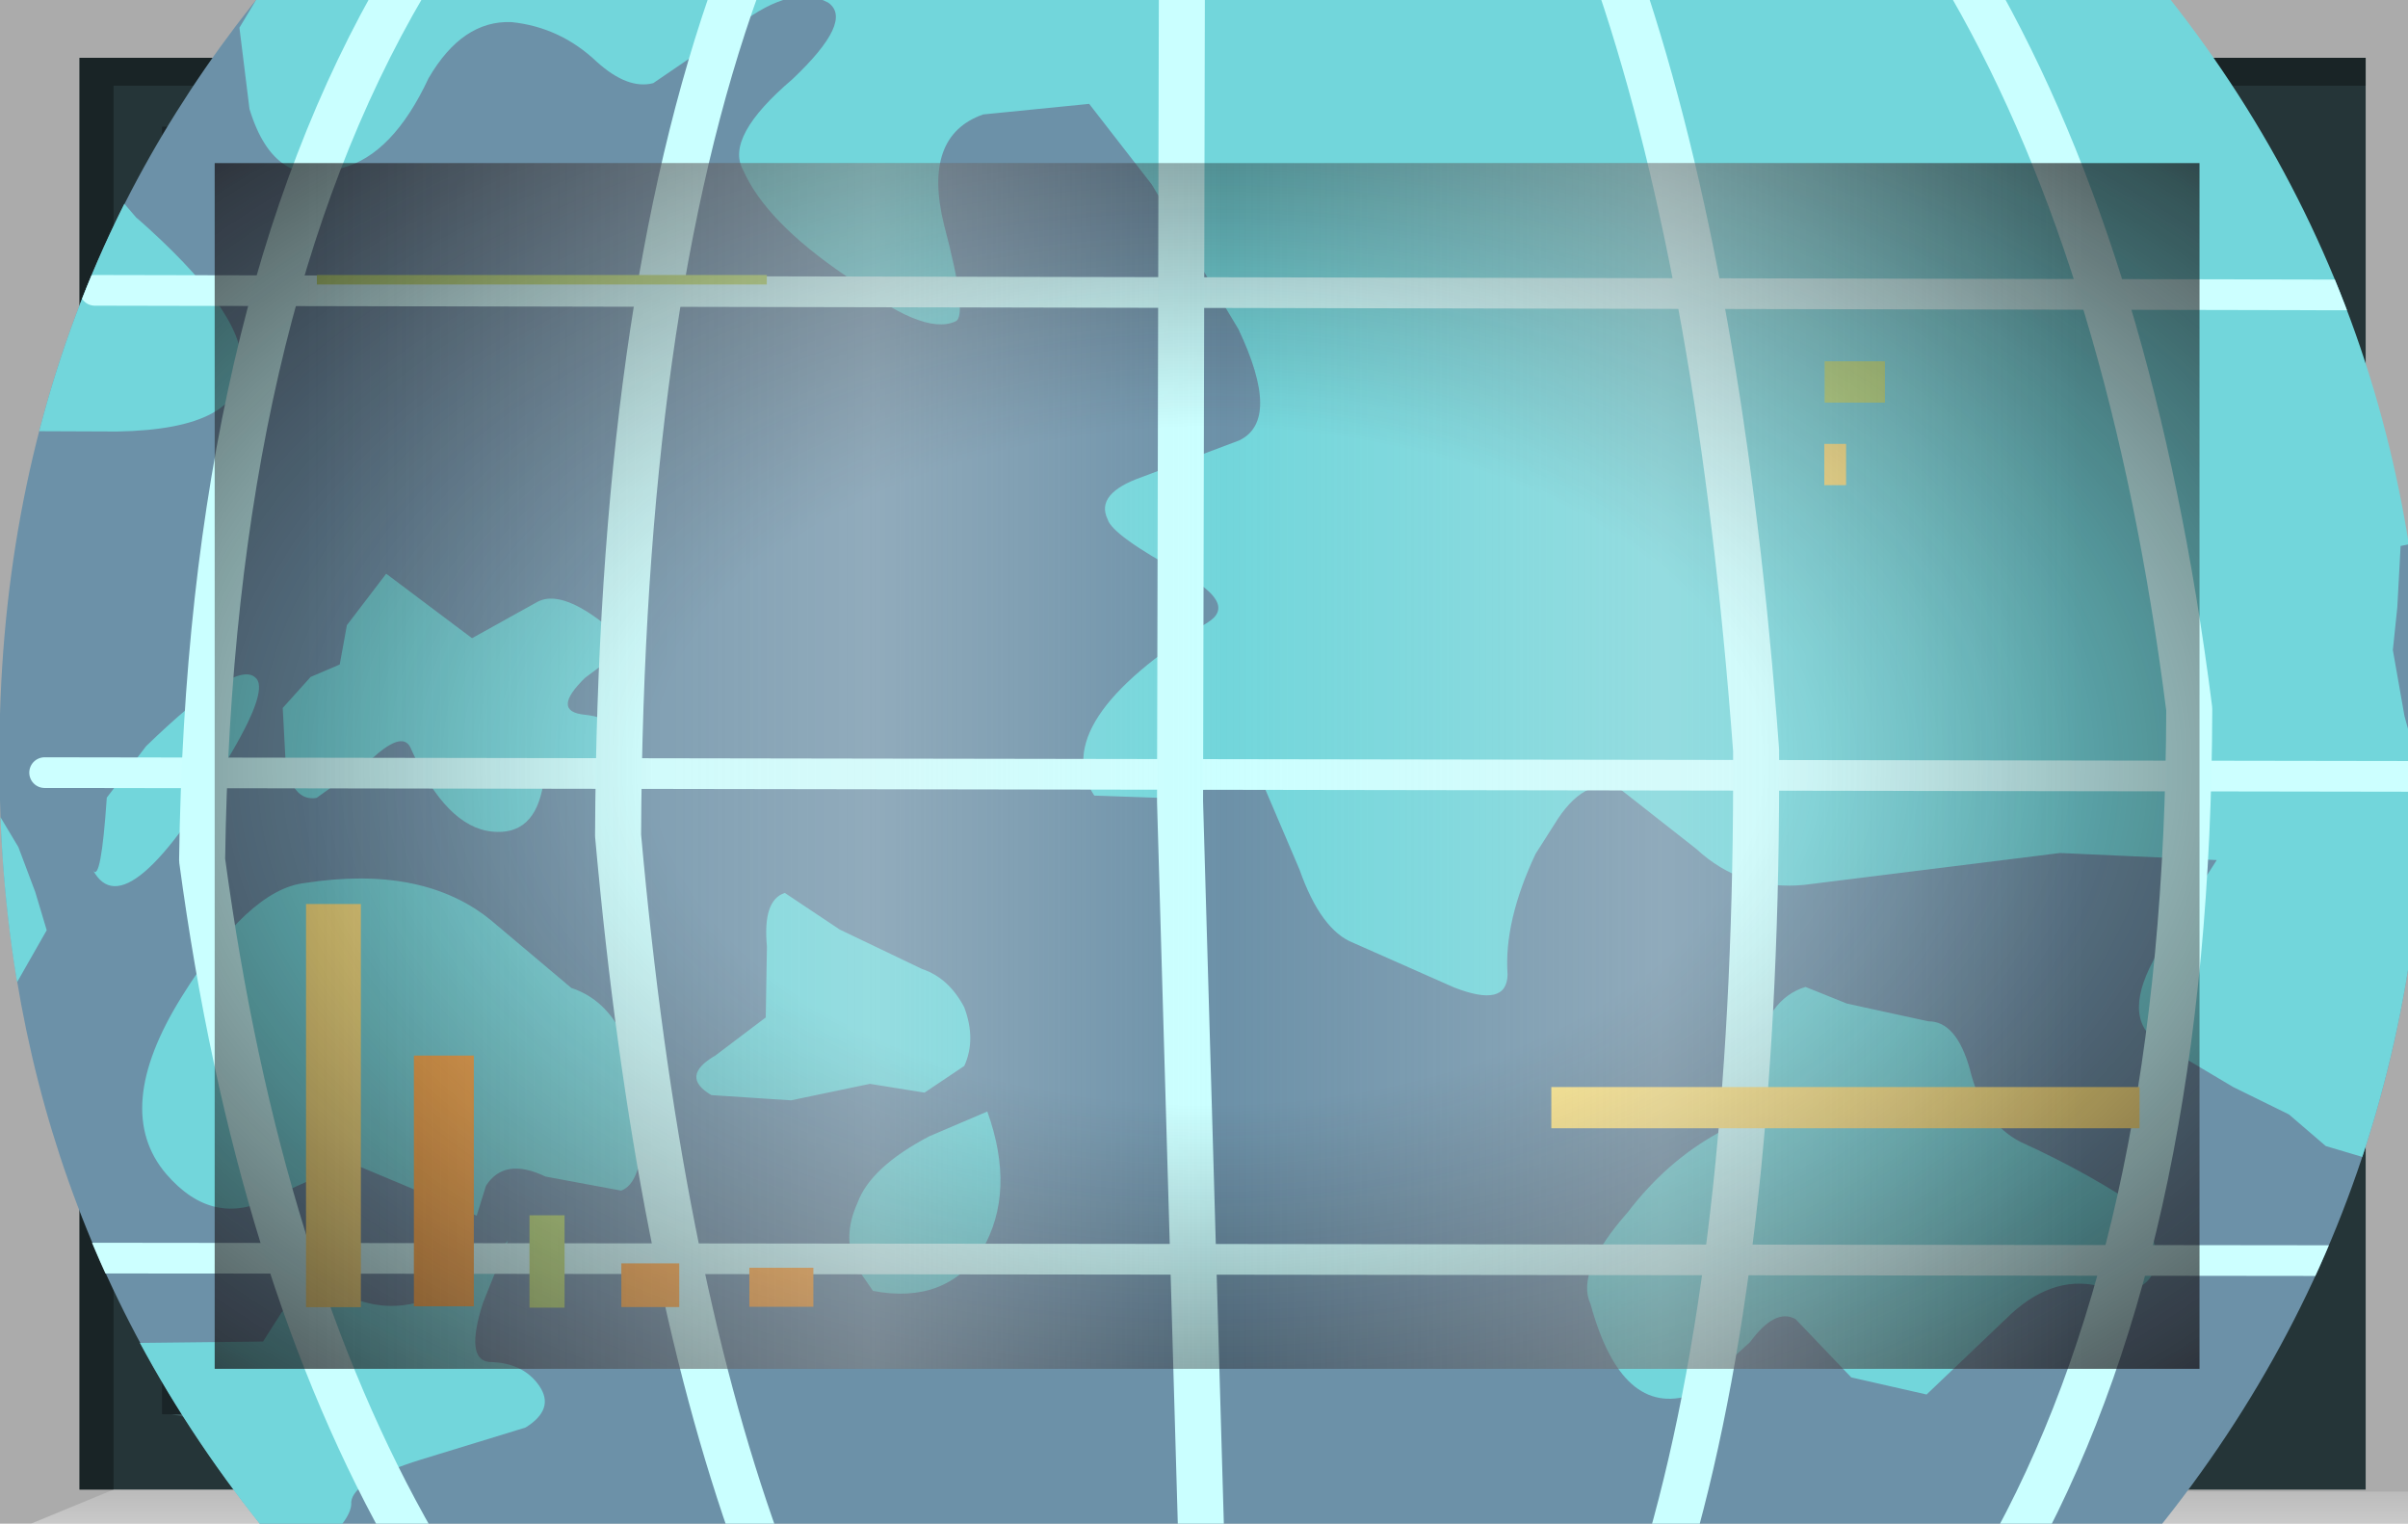 <?xml version="1.0" encoding="UTF-8" standalone="no"?>
<svg xmlns:xlink="http://www.w3.org/1999/xlink" height="73.8px" width="116.65px" xmlns="http://www.w3.org/2000/svg">
  <g transform="matrix(1.0, 0.0, 0.0, 1.0, 0.0, 0.0)">
    <use height="73.8" transform="matrix(1.0, 0.0, 0.0, 1.0, 0.0, 0.0)" width="116.65" xlink:href="#shape0"/>
    <clipPath id="clipPath0" transform="matrix(1.0, 0.0, 0.0, 1.0, 0.0, 0.0)">
      <use height="58.4" transform="matrix(1.0, 0.0, 0.0, 1.0, 10.4, 7.9)" width="96.15" xlink:href="#shape1"/>
    </clipPath>
    <g clip-path="url(#clipPath0)">
      <use height="29.45" transform="matrix(2.957, 0.308, -0.308, 2.957, 0.994, -13.064)" width="42.45" xlink:href="#shape2"/>
      <clipPath id="clipPath1" transform="">
        <use height="40.2" transform="matrix(2.957, 0.308, -0.308, 2.957, 6.382, -28.942)" width="39.55" xlink:href="#shape3"/>
      </clipPath>
    </g>
    <g clip-path="url(#clipPath1)">
      <use height="29.75" transform="matrix(2.957, 0.308, -0.308, 2.957, 0.938, -13.967)" width="42.25" xlink:href="#shape4"/>
    </g>
    <use height="2.0" transform="matrix(1.727, 0.0, 0.0, 0.998, 75.15, 52.652)" width="16.5" xlink:href="#shape5"/>
    <use height="2.0" transform="matrix(1.321, 0.0, 0.0, 0.23, 15.35, 13.32)" width="16.5" xlink:href="#shape6"/>
    <use height="2.0" transform="matrix(0.103, 0.0, 0.0, 2.237, 25.65, 58.863)" width="16.5" xlink:href="#shape6"/>
    <use height="2.0" transform="matrix(0.176, 0.0, 0.0, 6.073, 20.05, 51.127)" width="16.5" xlink:href="#shape7"/>
    <use height="2.0" transform="matrix(0.161, 0.0, 0.0, 9.764, 14.825, 43.786)" width="16.5" xlink:href="#shape5"/>
    <use height="2.0" transform="matrix(0.17, 0.0, 0.0, 1.058, 30.1, 61.192)" width="16.5" xlink:href="#shape7"/>
    <use height="2.0" transform="matrix(0.188, 0.0, 0.0, 0.945, 36.3, 61.405)" width="16.5" xlink:href="#shape7"/>
    <use height="2.0" transform="matrix(0.177, 0.0, 0.0, 1.0, 88.39, 17.5)" width="16.5" xlink:href="#shape6"/>
    <use height="2.0" transform="matrix(0.064, 0.0, 0.0, 1.0, 88.375, 21.5)" width="16.5" xlink:href="#shape5"/>
    <use height="58.4" transform="matrix(1.0, 0.0, 0.0, 1.0, 10.4, 7.9)" width="96.15" xlink:href="#shape8"/>
    <use height="0.0" id="price_tag_pt" transform="matrix(1.0, 0.0, 0.0, 1.0, 58.3, 83.45)" width="0.0" xlink:href="#sprite0"/>
  </g>
  <defs>
    <g id="shape0" transform="matrix(1.0, 0.0, 0.0, 1.0, 58.3, 36.9)">
      <path d="M58.35 -36.9 L58.35 36.9 -58.3 36.9 -58.3 -36.9 58.35 -36.9" fill="url(#gradient0)" fill-rule="evenodd" stroke="none"/>
      <path d="M-47.9 -29.0 L-47.9 29.4 48.25 29.4 48.25 -29.0 -47.9 -29.0 M-54.45 35.25 L-54.45 -34.1 56.3 -34.1 56.3 35.25 -54.45 35.25" fill="#253538" fill-rule="evenodd" stroke="none"/>
      <path d="M58.35 35.35 L58.35 36.9 -56.8 36.9 -52.8 35.25 58.35 35.35" fill="url(#gradient1)" fill-rule="evenodd" stroke="none"/>
      <path d="M-54.45 35.25 L-54.45 -34.1 56.3 -34.1 56.3 -32.75 -52.8 -32.75 -52.8 35.25 -54.45 35.25" fill="url(#gradient2)" fill-rule="evenodd" stroke="none"/>
      <path d="M-50.45 31.5 L48.25 31.5 48.7 32.6 -45.3 32.6 -50.45 31.5" fill="#385154" fill-rule="evenodd" stroke="none"/>
      <path d="M49.2 -30.75 L49.2 32.25 48.25 32.25 48.25 -30.75 49.2 -30.75" fill="#385154" fill-rule="evenodd" stroke="none"/>
      <path d="M-50.45 31.5 L-47.3 29.25 48.25 29.4 48.25 31.5 -50.45 31.5" fill="#1f2b2d" fill-rule="evenodd" stroke="none"/>
      <path d="M-47.9 -29.0 L-50.45 -30.75 48.25 -30.75 48.25 -29.0 -47.9 -29.0" fill="#111719" fill-rule="evenodd" stroke="none"/>
      <path d="M-47.9 -29.0 L-47.9 29.4 48.25 29.4 48.25 31.6 -50.45 31.6 -50.45 -30.75 48.25 -30.75 48.25 -29.0 -47.9 -29.0" fill="#1a2528" fill-rule="evenodd" stroke="none"/>
      <path d="M-47.9 -29.0 L48.25 -29.0 48.25 29.4 -47.9 29.4 -47.9 -29.0" fill="#6c91a8" fill-rule="evenodd" stroke="none"/>
    </g>
    <linearGradient gradientTransform="matrix(0.071, 0.0, 0.0, -0.071, 0.05, 0.0)" gradientUnits="userSpaceOnUse" id="gradient0" spreadMethod="pad" x1="-819.2" x2="819.2">
      <stop offset="0.086" stop-color="#000000" stop-opacity="0.329"/>
      <stop offset="0.227" stop-color="#000000" stop-opacity="0.329"/>
    </linearGradient>
    <linearGradient gradientTransform="matrix(0.0, -0.003, -0.003, 0.0, 0.75, 35.9)" gradientUnits="userSpaceOnUse" id="gradient1" spreadMethod="pad" x1="-819.2" x2="819.2">
      <stop offset="0.0" stop-color="#ffffff" stop-opacity="0.514"/>
      <stop offset="0.655" stop-color="#ffffff" stop-opacity="0.176"/>
    </linearGradient>
    <linearGradient gradientTransform="matrix(0.068, 0.0, 0.0, -0.068, 0.9, 0.6)" gradientUnits="userSpaceOnUse" id="gradient2" spreadMethod="pad" x1="-819.2" x2="819.2">
      <stop offset="0.086" stop-color="#000000" stop-opacity="0.329"/>
      <stop offset="0.227" stop-color="#000000" stop-opacity="0.329"/>
    </linearGradient>
    <g id="shape1" transform="matrix(1.0, 0.0, 0.0, 1.0, 47.9, 29.0)">
      <path d="M-47.9 -29.0 L48.25 -29.0 48.25 29.4 -47.9 29.4 -47.9 -29.0" fill="url(#gradient3)" fill-rule="evenodd" stroke="none"/>
    </g>
    <radialGradient cx="0" cy="0" gradientTransform="matrix(0.095, 0.0, 0.0, -0.058, 0.2, 0.2)" gradientUnits="userSpaceOnUse" id="gradient3" r="819.2" spreadMethod="pad">
      <stop offset="0.345" stop-color="#130c0e" stop-opacity="0.0"/>
      <stop offset="0.847" stop-color="#130c0e" stop-opacity="0.651"/>
      <stop offset="1.0" stop-color="#130c0e" stop-opacity="0.949"/>
    </radialGradient>
    <g id="shape2" transform="matrix(1.0, 0.0, 0.0, 1.0, 21.6, 15.8)">
      <path d="M18.25 -15.8 L20.85 9.5 -19.0 13.65 -21.6 -11.65 18.25 -15.8" fill="url(#gradient4)" fill-rule="evenodd" stroke="none"/>
    </g>
    <radialGradient cx="0" cy="0" gradientTransform="matrix(-0.041, 0.0, 0.0, -0.043, 0.0, 0.0)" gradientUnits="userSpaceOnUse" id="gradient4" r="819.2" spreadMethod="pad">
      <stop offset="0.0" stop-color="#caffff" stop-opacity="0.847"/>
      <stop offset="0.267" stop-color="#bef0f0" stop-opacity="0.4"/>
      <stop offset="0.592" stop-color="#b7e6e6" stop-opacity="0.094"/>
      <stop offset="1.0" stop-color="#b4e3e3" stop-opacity="0.0"/>
    </radialGradient>
    <g id="shape3" transform="matrix(1.0, 0.0, 0.0, 1.0, 20.35, 21.3)">
      <path d="M19.1 -3.3 Q19.95 5.0 14.85 11.45 9.75 17.95 1.6 18.8 -6.55 19.65 -12.95 14.45 -19.35 9.2 -20.2 0.95 -21.1 -7.35 -15.95 -13.8 -10.85 -20.3 -2.7 -21.15 5.45 -22.05 11.8 -16.8 18.2 -11.6 19.1 -3.3" fill="#6c91a8" fill-rule="evenodd" stroke="none"/>
    </g>
    <g id="shape4" transform="matrix(1.0, 0.0, 0.0, 1.0, 21.65, 16.1)">
      <path d="M19.1 -3.3 Q19.85 4.05 15.95 10.0 L-14.4 13.15 Q-19.45 8.2 -20.2 0.95 -21.0 -6.3 -17.15 -12.1 L13.45 -15.3 Q18.3 -10.45 19.1 -3.3" fill="#6c91a8" fill-rule="evenodd" stroke="none"/>
      <path d="M-20.2 1.7 L-19.75 2.3 -19.4 3.0 -19.15 3.6 -19.7 4.85 -19.75 5.05 -19.85 5.3 -20.25 1.55 -20.2 1.7 M-9.15 5.95 Q-9.1 6.7 -9.4 6.85 L-10.65 6.75 Q-11.35 6.5 -11.6 7.0 L-11.7 7.5 -13.85 6.85 -15.05 7.55 Q-15.95 8.15 -16.8 7.35 -17.8 6.4 -16.85 4.45 -15.95 2.6 -15.05 2.4 -13.15 1.9 -11.95 2.7 L-10.55 3.65 Q-9.4 3.9 -9.15 5.95 M-4.15 3.3 Q-3.9 3.8 -4.05 4.25 L-4.65 4.75 -5.55 4.7 -6.8 5.1 -8.1 5.15 Q-8.65 4.9 -8.1 4.5 L-7.35 3.8 -7.45 2.65 Q-7.6 1.9 -7.25 1.75 L-6.3 2.25 -4.9 2.75 Q-4.45 2.85 -4.15 3.3 M-4.5 5.45 L-3.6 4.95 Q-3.0 6.2 -3.45 7.2 -3.95 8.15 -5.15 8.05 L-5.45 7.7 Q-5.75 7.25 -5.55 6.65 -5.4 6.05 -4.5 5.45 M-15.7 -0.4 L-15.3 -0.95 -14.85 -1.2 -14.8 -1.85 -14.25 -2.75 -12.75 -1.85 -11.75 -2.55 Q-11.3 -2.85 -10.2 -2.0 L-10.85 -1.4 Q-11.35 -0.8 -10.8 -0.8 -10.1 -0.8 -10.25 -0.25 -10.4 0.3 -11.35 0.4 -11.4 1.25 -12.1 1.25 -12.85 1.25 -13.55 0.05 -13.7 -0.25 -14.15 0.25 L-15.0 1.0 Q-15.35 1.1 -15.55 0.55 L-15.7 -0.4 M-21.65 -11.65 L-20.8 -11.75 -21.3 -11.4 -21.6 -11.25 -21.65 -11.65 M-20.85 -4.4 L-21.5 -10.55 -18.85 -8.05 -18.9 -8.1 Q-17.0 -6.75 -16.95 -5.9 -16.8 -4.85 -18.85 -4.6 L-20.85 -4.4 M15.4 4.65 L15.6 5.35 Q15.6 6.05 14.7 5.9 13.9 5.8 13.25 6.6 L12.1 7.95 10.85 7.8 9.85 6.95 Q9.5 6.8 9.15 7.4 L8.3 8.35 Q7.2 8.85 6.5 7.05 6.2 6.55 6.95 5.5 7.5 4.6 8.3 4.05 8.6 3.8 8.75 2.75 8.85 1.8 9.45 1.55 L10.15 1.75 11.5 1.9 Q11.95 1.85 12.25 2.6 12.55 3.45 13.2 3.7 14.4 4.1 15.4 4.65 M18.45 -13.75 L18.25 -13.7 18.5 -13.05 19.15 -6.85 18.35 -6.6 18.4 -5.6 18.4 -5.55 18.4 -4.9 18.7 -3.85 19.05 -2.95 19.1 -2.9 19.3 -1.95 19.35 -1.65 19.6 -1.25 19.75 -0.9 20.15 2.75 20.05 2.95 19.85 3.15 18.95 3.4 18.15 3.25 17.5 2.8 16.55 2.45 15.25 1.85 Q14.6 1.5 15.1 0.4 L15.9 -1.2 13.35 -1.05 9.25 -0.1 Q8.25 0.1 7.45 -0.5 L6.1 -1.35 Q5.5 -1.5 5.1 -0.65 L4.85 -0.15 Q4.45 1.0 4.6 1.85 4.65 2.4 3.75 2.15 L2.05 1.6 Q1.5 1.45 1.05 0.5 L0.3 -0.85 Q0.05 -1.05 -0.95 -0.45 L-2.4 -0.35 Q-3.3 -1.45 -0.85 -3.35 -0.4 -3.7 -1.35 -4.1 -2.55 -4.6 -2.65 -4.85 -2.9 -5.25 -2.15 -5.6 -1.75 -5.8 -0.65 -6.35 0.0 -6.75 -0.85 -8.15 L-2.5 -10.35 -3.65 -11.55 -5.35 -11.2 Q-6.3 -10.75 -5.8 -9.35 -5.25 -7.9 -5.45 -7.8 -5.95 -7.5 -7.3 -8.35 -8.7 -9.1 -9.15 -9.9 -9.5 -10.4 -8.5 -11.45 -7.6 -12.5 -8.05 -12.75 -8.65 -13.0 -9.45 -12.25 L-10.75 -11.15 Q-11.15 -11.0 -11.7 -11.4 -12.35 -11.9 -13.15 -11.9 -13.95 -11.85 -14.4 -10.85 -14.85 -9.55 -15.65 -9.25 -16.7 -8.75 -17.25 -10.05 L-17.55 -11.35 -17.2 -12.1 18.25 -15.8 18.45 -13.75 M-17.85 0.45 Q-16.55 -1.1 -16.2 -0.85 -15.95 -0.7 -16.45 0.4 -17.85 3.5 -18.5 2.55 -18.35 2.75 -18.4 1.35 L-17.85 0.45 M-19.15 12.1 Q-18.85 11.85 -18.8 11.4 -18.9 10.85 -18.4 10.55 L-17.8 10.35 -17.5 10.25 -17.55 10.2 -14.95 9.9 -14.7 9.4 Q-14.3 8.85 -13.55 9.05 -12.3 9.4 -11.15 7.85 L-11.45 8.9 Q-11.65 9.85 -11.25 9.85 -10.7 9.8 -10.4 10.15 -10.1 10.5 -10.55 10.85 L-12.2 11.55 Q-13.25 12.0 -13.25 12.35 -13.2 12.6 -13.65 13.1 L-19.0 13.65 -19.15 12.1" fill="#72d6db" fill-rule="evenodd" stroke="none"/>
      <path d="M-19.45 1.05 L19.55 -2.95 M-19.45 9.0 L20.35 4.9 M-19.45 -6.85 L18.75 -10.75" fill="none" stroke="#ccffff" stroke-linecap="round" stroke-linejoin="round" stroke-width="0.5"/>
      <path d="M-14.8 -12.75 L-14.95 -12.35 Q-17.55 -6.65 -16.75 2.2 -15.15 8.8 -12.15 12.95" fill="none" stroke="#caffff" stroke-linecap="round" stroke-linejoin="round" stroke-width="0.75"/>
      <path d="M-9.45 -13.3 L-9.55 -12.9 Q-10.9 -7.45 -10.05 1.1 -8.7 8.0 -6.6 12.35" fill="none" stroke="#caffff" stroke-linecap="round" stroke-linejoin="round" stroke-width="0.75"/>
      <path d="M-2.35 -13.65 L-1.0 -0.4 0.6 11.6" fill="none" stroke="#caffff" stroke-linecap="round" stroke-linejoin="round" stroke-width="0.75"/>
      <path d="M4.75 -14.4 Q6.9 -9.7 8.25 -2.2 9.1 5.65 8.2 10.8" fill="none" stroke="#caffff" stroke-linecap="round" stroke-linejoin="round" stroke-width="0.75"/>
      <path d="M10.15 -15.35 L10.45 -14.95 Q13.55 -10.65 15.2 -3.6 16.05 4.75 13.8 10.2" fill="none" stroke="#caffff" stroke-linecap="round" stroke-linejoin="round" stroke-width="0.75"/>
      <path d="M13.95 -15.75 L14.25 -15.35 Q17.45 -11.75 19.25 -6.05 M19.85 -0.15 Q19.7 5.65 17.35 9.85" fill="none" stroke="#caffff" stroke-linecap="round" stroke-linejoin="round" stroke-width="0.75"/>
    </g>
    <g id="shape5" transform="matrix(1.0, 0.0, 0.0, 1.0, 8.25, 1.0)">
      <path d="M-8.25 -1.0 L8.25 -1.0 8.25 1.0 -8.25 1.0 -8.25 -1.0" fill="#ffe783" fill-rule="evenodd" stroke="none"/>
    </g>
    <g id="shape6" transform="matrix(1.0, 0.0, 0.0, 1.0, 8.25, 1.0)">
      <path d="M-8.25 -1.0 L8.25 -1.0 8.25 1.0 -8.25 1.0 -8.25 -1.0" fill="#b9e07c" fill-rule="evenodd" stroke="none"/>
    </g>
    <g id="shape7" transform="matrix(1.0, 0.0, 0.0, 1.0, 8.25, 1.0)">
      <path d="M-8.25 -1.0 L8.25 -1.0 8.25 1.0 -8.25 1.0 -8.25 -1.0" fill="#ffac48" fill-rule="evenodd" stroke="none"/>
    </g>
    <g id="shape8" transform="matrix(1.0, 0.0, 0.0, 1.0, 47.9, 29.0)">
      <path d="M-47.9 -29.0 L48.25 -29.0 48.25 29.4 -47.9 29.4 -47.9 -29.0" fill="url(#gradient5)" fill-rule="evenodd" stroke="none"/>
      <path d="M-47.9 -29.0 L48.25 -29.0 48.25 29.4 -47.9 29.4 -47.9 -29.0" fill="url(#gradient6)" fill-rule="evenodd" stroke="none"/>
    </g>
    <radialGradient cx="0" cy="0" gradientTransform="matrix(0.095, 0.0, 0.0, -0.058, 0.2, 0.2)" gradientUnits="userSpaceOnUse" id="gradient5" r="819.2" spreadMethod="pad">
      <stop offset="0.345" stop-color="#130c0e" stop-opacity="0.0"/>
      <stop offset="0.847" stop-color="#130c0e" stop-opacity="0.651"/>
      <stop offset="1.0" stop-color="#130c0e" stop-opacity="0.949"/>
    </radialGradient>
    <linearGradient gradientTransform="matrix(0.055, 0.0, 0.0, -0.055, 1.5, 0.2)" gradientUnits="userSpaceOnUse" id="gradient6" spreadMethod="pad" x1="-819.2" x2="819.2">
      <stop offset="0.0" stop-color="#e1e1e1" stop-opacity="0.0"/>
      <stop offset="0.306" stop-color="#ededed" stop-opacity="0.286"/>
      <stop offset="0.494" stop-color="#eaeaea" stop-opacity="0.0"/>
      <stop offset="0.729" stop-color="#ededed" stop-opacity="0.278"/>
      <stop offset="0.957" stop-color="#e1e1e1" stop-opacity="0.0"/>
    </linearGradient>
  </defs>
</svg>
